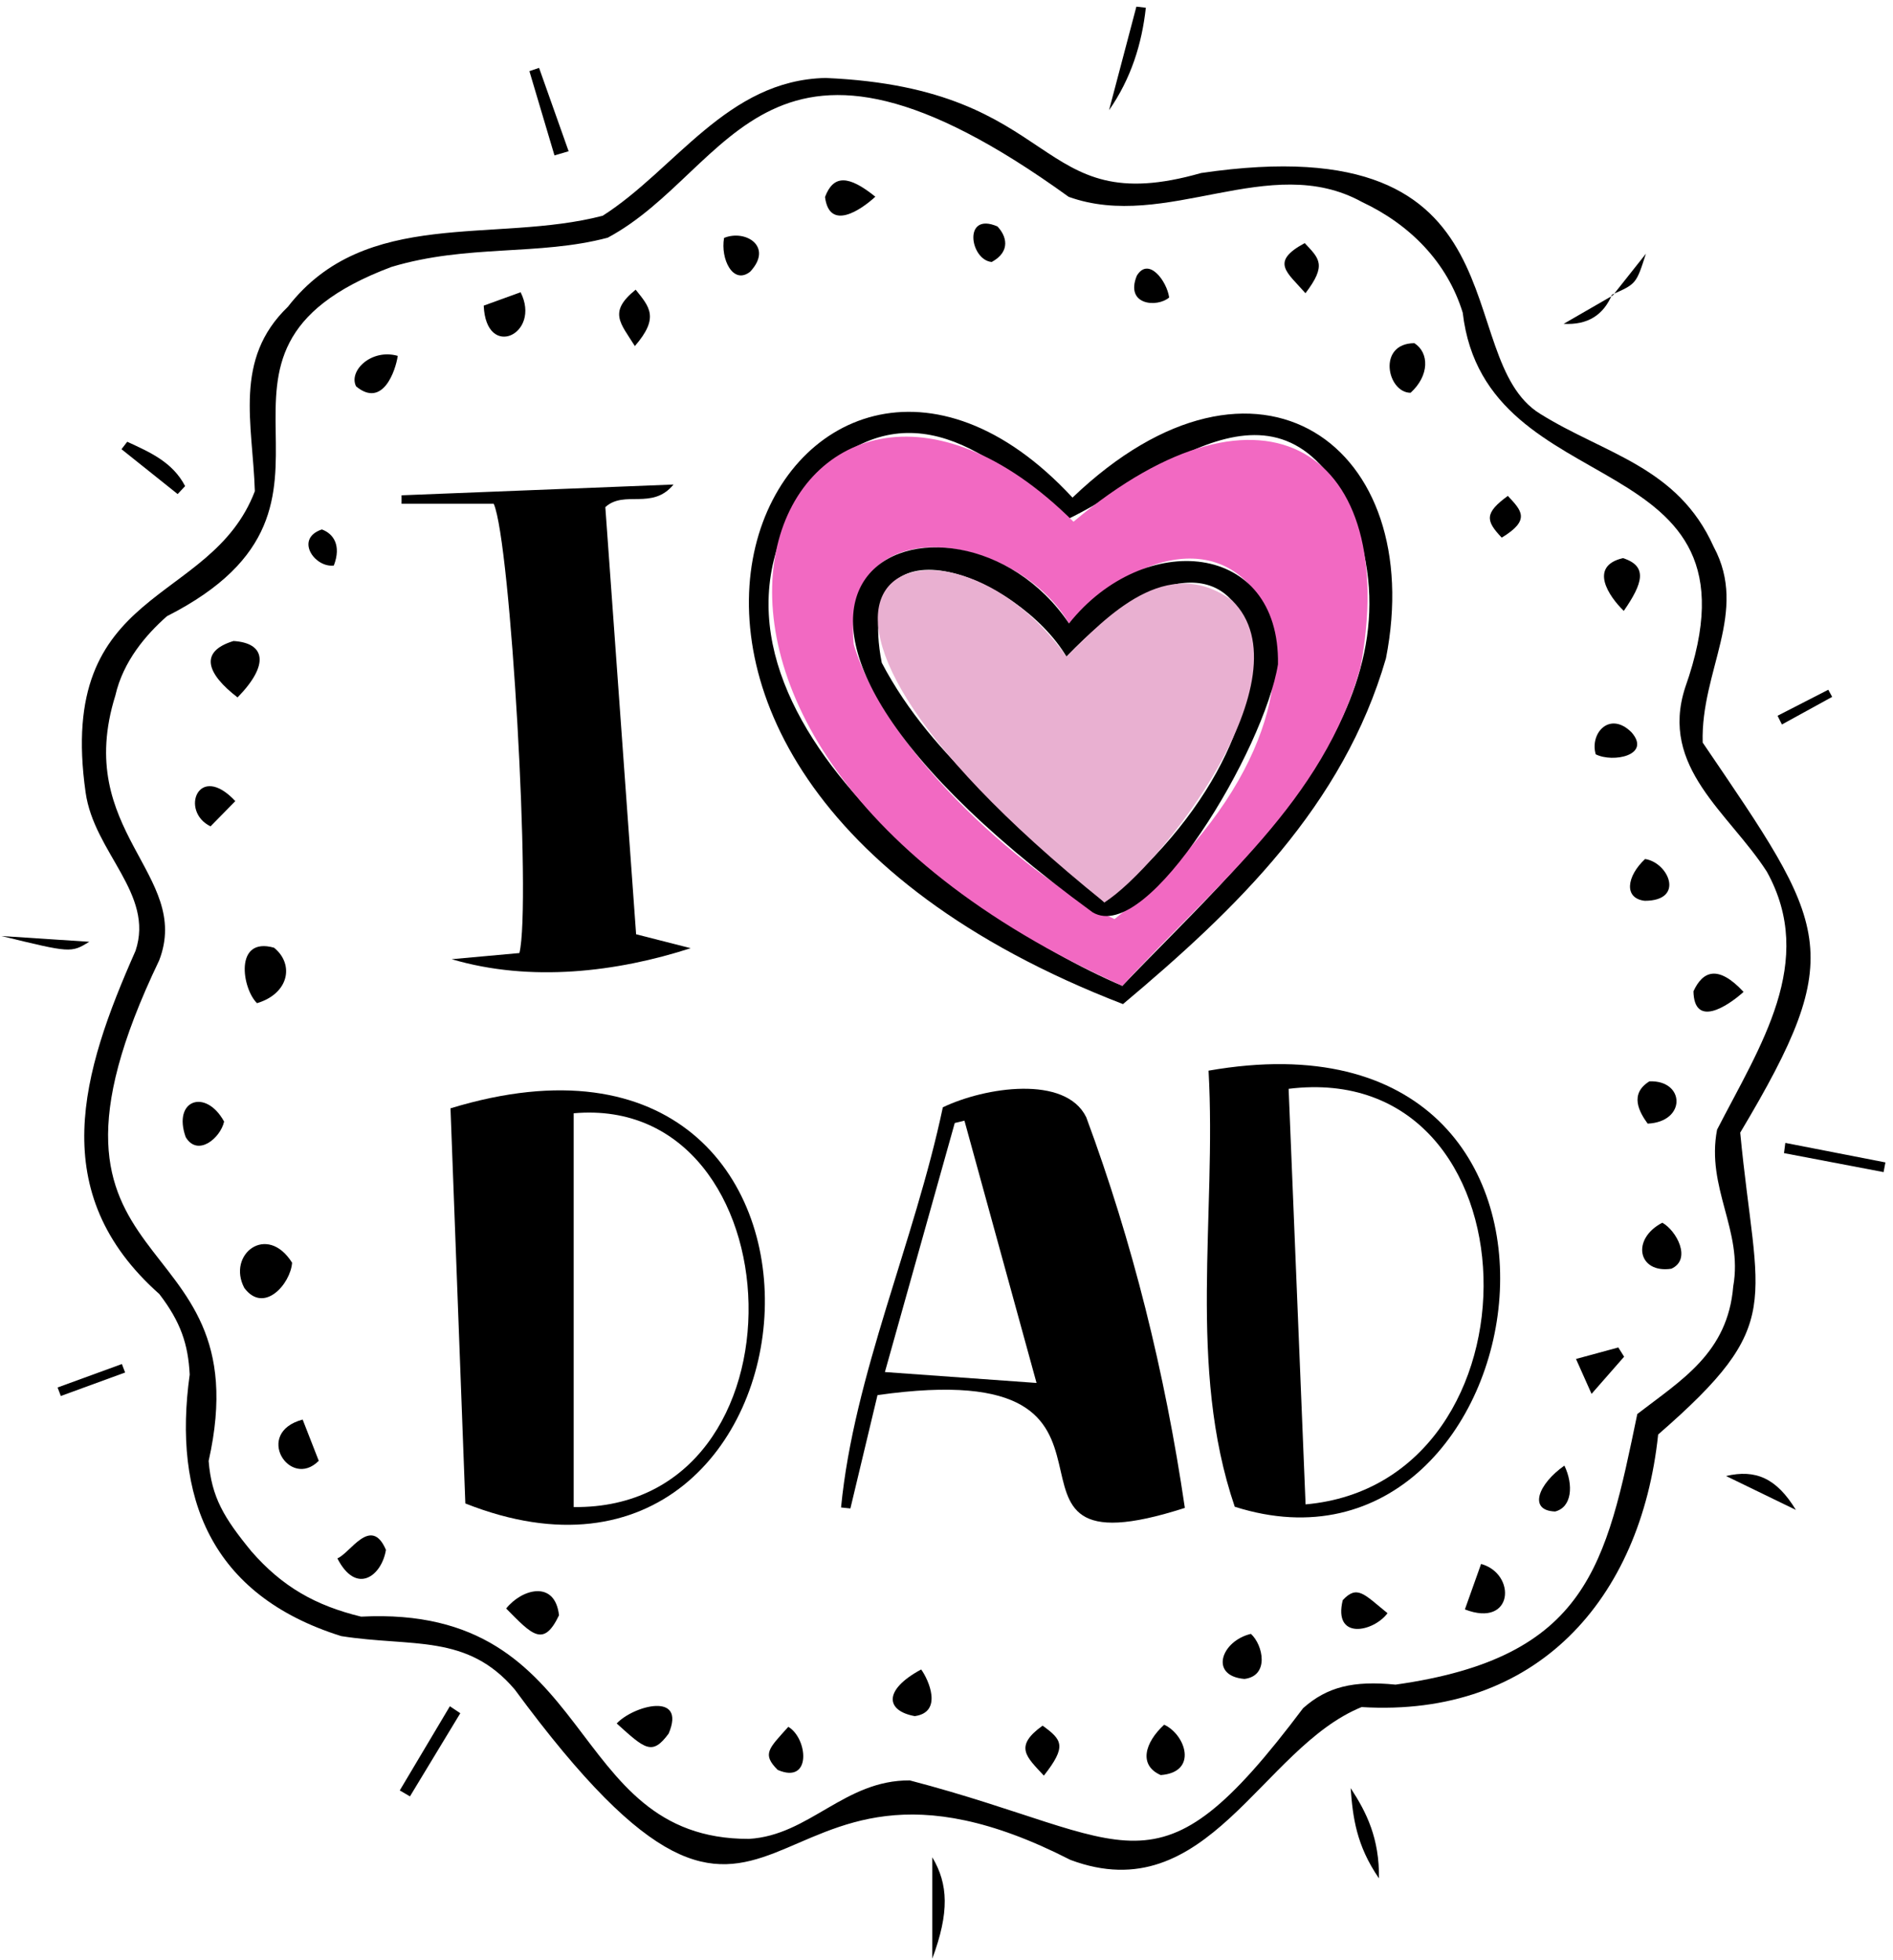 <svg width="170" height="176" viewBox="0 0 170 176" fill="none" xmlns="http://www.w3.org/2000/svg">
<path fill-rule="evenodd" clip-rule="evenodd" d="M86.612 100.623C86.322 100.693 86.031 100.762 85.741 100.832C83.662 108.243 81.583 115.654 79.468 123.193C84.064 123.523 88.411 123.836 93.086 124.172C90.878 116.141 88.745 108.382 86.612 100.623ZM84.671 99.424C88.44 97.61 95.688 96.498 97.55 100.315C101.711 111.547 104.61 123.187 106.405 135.39C85.819 142.024 106.01 121.406 78.804 125.264C77.986 128.687 77.177 132.064 76.369 135.441C76.09 135.412 75.81 135.382 75.531 135.352C76.681 123.452 82.119 111.526 84.671 99.424" fill="black"/>
<path fill-rule="evenodd" clip-rule="evenodd" d="M51.518 135.315C73.188 135.574 71.725 98.161 51.518 99.959V135.315ZM41.79 134.992C41.341 123.028 40.901 111.326 40.457 99.514C80.281 87.355 75.436 148.322 41.79 134.992Z" fill="black"/>
<path fill-rule="evenodd" clip-rule="evenodd" d="M54.361 45.533C55.272 58.168 56.193 70.946 57.125 83.887C58.78 84.308 60.403 84.722 62.026 85.136C55.426 87.272 47.663 88.221 40.563 86.124C42.61 85.939 44.656 85.753 46.645 85.572C47.723 81.254 45.863 48.645 44.339 45.232H36.061C36.062 44.979 36.062 44.725 36.062 44.472C44.021 44.157 51.98 43.841 60.486 43.504C58.569 45.837 56.084 43.966 54.361 45.533" fill="black"/>
<path fill-rule="evenodd" clip-rule="evenodd" d="M115.724 97.763C116.236 110.298 116.731 122.437 117.247 135.076C139.173 133.132 138.432 94.962 115.724 97.763V97.763ZM108.534 96.133C147.386 89.324 138.574 144.09 110.886 135.287C106.616 122.755 109.26 109.159 108.534 96.133" fill="black"/>
<path fill-rule="evenodd" clip-rule="evenodd" d="M125.326 151.259C142.638 148.822 144.225 140.497 147.037 126.962C151.037 123.881 155.159 121.462 155.652 115.5C156.547 110.478 153.198 106.644 154.201 101.43C158.084 93.874 163.153 86.356 158.671 78.267C155.264 72.968 149.001 68.918 151.338 61.727C159.243 39.394 133.419 45.724 131.36 28.078C129.961 23.53 126.597 20.148 122.314 18.137C114 13.553 104.739 20.817 95.975 17.675C68.753 -1.991 65.902 15.284 54.574 21.343C48.354 22.991 41.972 21.916 35.151 23.968C14.253 31.812 35.055 45.139 14.995 55.327C13.114 56.983 11.061 59.37 10.36 62.447C6.542 74.668 17.267 78.496 14.295 86.231C0.145 115.726 23.699 109.054 18.737 131.177C18.997 134.436 20.107 136.278 22.577 139.291C25.355 142.478 28.341 144.162 32.43 145.155C53.829 144.051 50.523 165.157 67.262 165.109C72.689 164.791 75.838 159.814 81.705 159.859C101.967 165.152 103.642 171.167 117.024 153.375C119.178 151.457 121.542 150.881 125.326 151.259V151.259ZM74.14 7.001C95.674 7.92 92.637 19.886 107.86 15.537C137.516 11.165 130.123 32.117 138.309 37.153C144.126 40.788 150.662 41.883 153.895 49.093C157.055 54.962 152.722 60.218 152.908 66.674C164.159 83.236 166.044 85.35 156.279 101.698C157.771 117.276 160.454 118.759 148.91 128.801C147.349 143.61 137.979 154.228 122.277 153.274C113.263 156.934 108.458 171.602 96.128 166.996C67.108 152.14 70.951 185.282 46.228 151.698C41.943 146.652 37.022 147.908 30.643 146.902C18.853 143.209 15.516 134.343 17.036 123.419C16.896 120.695 16.23 118.695 14.308 116.19C4.044 107.073 7.329 96.296 12.172 85.37C13.886 80.24 8.441 76.55 7.688 71.148C5.034 52.453 18.913 54.52 22.887 44.103C22.695 38.005 20.944 32.273 25.852 27.547C32.827 18.562 44.427 21.901 54.124 19.372C60.656 15.21 65.297 7.187 74.14 7.001" fill="black"/>
<path fill-rule="evenodd" clip-rule="evenodd" d="M83.726 175.858V166.763C85.163 169.18 85.264 171.711 83.726 175.858Z" fill="black"/>
<path fill-rule="evenodd" clip-rule="evenodd" d="M102.901 0.694C102.544 3.955 101.572 7.054 99.598 9.896C100.416 6.796 101.234 3.696 102.052 0.597C102.335 0.629 102.618 0.662 102.901 0.694Z" fill="black"/>
<path fill-rule="evenodd" clip-rule="evenodd" d="M49.794 13.953C49.044 11.432 48.294 8.911 47.543 6.389C47.833 6.291 48.122 6.192 48.411 6.094C49.296 8.589 50.18 11.085 51.065 13.581C50.641 13.705 50.218 13.829 49.794 13.953Z" fill="black"/>
<path fill-rule="evenodd" clip-rule="evenodd" d="M41.337 153.826C39.83 156.315 38.323 158.805 36.816 161.294C36.512 161.116 36.207 160.937 35.901 160.759C37.401 158.24 38.901 155.721 40.4 153.201C40.712 153.409 41.025 153.618 41.337 153.826Z" fill="black"/>
<path fill-rule="evenodd" clip-rule="evenodd" d="M121.295 160.549C122.744 162.762 123.879 165.069 123.838 168.655C121.793 165.688 121.486 163.136 121.295 160.549Z" fill="black"/>
<path fill-rule="evenodd" clip-rule="evenodd" d="M160.33 102.619C163.326 103.203 166.322 103.787 169.318 104.371C169.264 104.661 169.209 104.951 169.155 105.241C166.174 104.673 163.192 104.105 160.211 103.536C160.251 103.23 160.29 102.925 160.33 102.619Z" fill="black"/>
<path fill-rule="evenodd" clip-rule="evenodd" d="M15.953 44.361C14.272 43.018 12.591 41.675 10.91 40.332C11.082 40.11 11.254 39.887 11.426 39.665C13.449 40.596 15.5 41.486 16.625 43.647C16.401 43.885 16.177 44.123 15.953 44.361" fill="black"/>
<path fill-rule="evenodd" clip-rule="evenodd" d="M161.279 135.572C159.21 134.568 157.141 133.563 155.007 132.528C157.656 131.911 159.533 132.706 161.279 135.572Z" fill="black"/>
<path fill-rule="evenodd" clip-rule="evenodd" d="M0.128 84.044C2.671 84.211 5.215 84.378 8.021 84.562C6.368 85.563 6.368 85.563 0.128 84.044Z" fill="black"/>
<path fill-rule="evenodd" clip-rule="evenodd" d="M11.236 123.234C9.311 123.938 7.387 124.641 5.462 125.344C5.365 125.089 5.269 124.834 5.172 124.579C7.097 123.877 9.021 123.174 10.946 122.473C11.043 122.727 11.139 122.981 11.236 123.234Z" fill="black"/>
<path fill-rule="evenodd" clip-rule="evenodd" d="M159.632 64.267C161.151 63.488 162.67 62.709 164.189 61.93C164.305 62.143 164.421 62.358 164.537 62.572C163.032 63.397 161.528 64.224 160.023 65.05C159.893 64.788 159.762 64.528 159.632 64.267" fill="black"/>
<path fill-rule="evenodd" clip-rule="evenodd" d="M144.766 26.452C144.005 28.277 142.593 29.199 140.423 29.077C141.894 28.228 143.366 27.379 144.836 26.53L144.766 26.452Z" fill="black"/>
<path fill-rule="evenodd" clip-rule="evenodd" d="M144.836 26.53C145.662 25.489 146.487 24.447 147.81 22.78C146.942 25.489 146.942 25.489 144.766 26.452L144.836 26.53" fill="black"/>
<path fill-rule="evenodd" clip-rule="evenodd" d="M26.231 113.376C26.095 115.263 23.715 118.015 21.942 115.645C20.356 112.643 23.976 109.793 26.231 113.376" fill="black"/>
<path fill-rule="evenodd" clip-rule="evenodd" d="M21.333 62.62C18.574 60.503 17.844 58.506 20.968 57.556C23.791 57.724 24.256 59.637 21.333 62.62Z" fill="black"/>
<path fill-rule="evenodd" clip-rule="evenodd" d="M45.456 144.424C46.848 142.677 49.839 141.819 50.201 145.033C48.808 147.953 47.776 146.773 45.456 144.424Z" fill="black"/>
<path fill-rule="evenodd" clip-rule="evenodd" d="M23.082 90.073C21.734 88.769 21.007 84.069 24.613 85.094C26.455 86.594 25.945 89.216 23.082 90.073Z" fill="black"/>
<path fill-rule="evenodd" clip-rule="evenodd" d="M55.382 154.747C56.892 153.14 61.658 151.863 60.049 155.652C58.57 157.664 57.932 157.051 55.382 154.747Z" fill="black"/>
<path fill-rule="evenodd" clip-rule="evenodd" d="M149.283 109.785C150.543 110.479 151.957 113.071 150.095 113.917C147.116 114.37 146.449 111.263 149.283 109.785Z" fill="black"/>
<path fill-rule="evenodd" clip-rule="evenodd" d="M30.297 139.923C31.442 139.478 33.313 136.033 34.659 139.158C34.288 141.476 32.013 143.266 30.297 139.923" fill="black"/>
<path fill-rule="evenodd" clip-rule="evenodd" d="M126.678 35.267C124.575 35.265 123.656 30.834 127.017 30.813C128.359 31.671 128.378 33.719 126.678 35.267Z" fill="black"/>
<path fill-rule="evenodd" clip-rule="evenodd" d="M112.338 146.702C113.438 147.704 114.011 150.475 111.756 150.748C108.57 150.479 109.659 147.335 112.338 146.702Z" fill="black"/>
<path fill-rule="evenodd" clip-rule="evenodd" d="M20.126 100.704C19.793 102.196 17.748 103.898 16.676 102.098C15.486 98.749 18.478 97.704 20.126 100.704Z" fill="black"/>
<path fill-rule="evenodd" clip-rule="evenodd" d="M27.18 127.46C27.694 128.776 28.129 129.89 28.626 131.163C26.034 133.779 22.75 128.646 27.18 127.46Z" fill="black"/>
<path fill-rule="evenodd" clip-rule="evenodd" d="M82.725 149.898C83.385 150.798 84.709 153.731 82.151 154.087C79.555 153.619 79.281 151.754 82.725 149.898Z" fill="black"/>
<path fill-rule="evenodd" clip-rule="evenodd" d="M131.554 144.507C132.05 143.113 132.488 141.884 133.008 140.423C136.207 141.312 135.932 146.197 131.554 144.507Z" fill="black"/>
<path fill-rule="evenodd" clip-rule="evenodd" d="M104.548 154.857C106.488 155.758 107.604 159.129 104.236 159.38C102.23 158.494 102.802 156.465 104.548 154.857Z" fill="black"/>
<path fill-rule="evenodd" clip-rule="evenodd" d="M145.823 54.851C144.476 53.547 142.648 50.843 145.746 50.113C148.014 50.83 147.524 52.393 145.823 54.851Z" fill="black"/>
<path fill-rule="evenodd" clip-rule="evenodd" d="M147.735 77.129C149.854 77.446 151.343 80.882 147.702 80.881C145.802 80.66 146.077 78.679 147.735 77.129Z" fill="black"/>
<path fill-rule="evenodd" clip-rule="evenodd" d="M124.606 144.846C123.326 146.554 119.702 147.284 120.585 143.673C121.893 142.267 122.511 143.152 124.606 144.846Z" fill="black"/>
<path fill-rule="evenodd" clip-rule="evenodd" d="M156.581 89.06C155.091 90.402 152.141 92.289 152.081 89.005C152.915 87.179 154.298 86.606 156.581 89.06Z" fill="black"/>
<path fill-rule="evenodd" clip-rule="evenodd" d="M78.609 17.662C77.335 18.837 74.487 20.796 74.091 17.689C74.852 15.661 76.224 15.739 78.609 17.662Z" fill="black"/>
<path fill-rule="evenodd" clip-rule="evenodd" d="M57.013 31.073C55.718 28.997 54.594 28.023 57.085 26.01C58.331 27.564 59.232 28.512 57.013 31.073Z" fill="black"/>
<path fill-rule="evenodd" clip-rule="evenodd" d="M93.743 159.43C92.185 157.743 91.018 156.819 93.629 154.943C95.399 156.218 95.815 156.792 93.743 159.43Z" fill="black"/>
<path fill-rule="evenodd" clip-rule="evenodd" d="M70.794 155.048C72.549 156.087 72.919 160.252 69.837 158.915C68.411 157.482 69.032 157.012 70.794 155.048Z" fill="black"/>
<path fill-rule="evenodd" clip-rule="evenodd" d="M35.72 31.953C35.532 33.266 34.376 36.689 31.977 34.689C31.28 33.304 33.342 31.28 35.72 31.953" fill="black"/>
<path fill-rule="evenodd" clip-rule="evenodd" d="M147.968 100.889C147.218 99.862 146.293 98.224 148.125 97.091C151.32 96.969 151.47 100.721 147.968 100.889Z" fill="black"/>
<path fill-rule="evenodd" clip-rule="evenodd" d="M43.44 27.442C44.51 27.054 45.594 26.66 46.752 26.24C48.641 29.991 43.65 32.368 43.44 27.442Z" fill="black"/>
<path fill-rule="evenodd" clip-rule="evenodd" d="M117.236 26.328C115.596 24.445 114.016 23.531 117.169 21.828C118.465 23.211 119.182 23.774 117.236 26.328Z" fill="black"/>
<path fill-rule="evenodd" clip-rule="evenodd" d="M65.024 21.363C66.953 20.573 69.476 22.14 67.366 24.398C65.83 25.608 64.689 23.256 65.024 21.363Z" fill="black"/>
<path fill-rule="evenodd" clip-rule="evenodd" d="M21.132 71.93C20.173 72.906 19.54 73.551 18.906 74.197C16.132 72.847 17.814 68.382 21.132 71.93Z" fill="black"/>
<path fill-rule="evenodd" clip-rule="evenodd" d="M140.49 131.594C141.327 133.334 141.163 135.339 139.657 135.714C137.199 135.632 138.153 133.226 140.49 131.594Z" fill="black"/>
<path fill-rule="evenodd" clip-rule="evenodd" d="M143.303 67.729C142.752 65.836 144.558 63.805 146.517 65.752C148.325 67.816 144.857 68.511 143.303 67.729Z" fill="black"/>
<path fill-rule="evenodd" clip-rule="evenodd" d="M89.062 23.523C87.11 23.354 86.447 18.988 89.569 20.329C90.375 21.163 90.812 22.565 89.062 23.523Z" fill="black"/>
<path fill-rule="evenodd" clip-rule="evenodd" d="M142.929 125.152C142.358 123.871 142.031 123.137 141.532 122.018C142.975 121.626 144.154 121.305 145.332 120.985C145.506 121.262 145.679 121.539 145.853 121.816C144.98 122.813 144.107 123.809 142.929 125.152Z" fill="black"/>
<path fill-rule="evenodd" clip-rule="evenodd" d="M134.862 48.274C133.409 46.749 133.306 46.064 135.41 44.526C136.635 45.833 137.489 46.684 134.862 48.274Z" fill="black"/>
<path fill-rule="evenodd" clip-rule="evenodd" d="M104.996 26.712C103.932 27.635 101.007 27.421 102.091 24.756C103.139 23.016 104.793 25.236 104.996 26.712Z" fill="black"/>
<path fill-rule="evenodd" clip-rule="evenodd" d="M29.979 50.779C28.253 50.993 26.436 48.373 28.904 47.538C29.938 47.914 30.675 48.962 29.979 50.779Z" fill="black"/>
<path fill-rule="evenodd" clip-rule="evenodd" d="M100.79 88.517C111.507 77.292 127.909 63.432 121.56 46.549C115.087 31.608 103.707 43.026 95.574 46.76C88.959 40.428 81.377 34.856 73.319 42.787C58.34 61.542 86.144 82.289 100.79 88.517ZM96.315 44.679C112.926 28.803 128.194 40.076 124.466 59.107C120.635 72.35 111.037 81.607 100.849 90.156C43.75 68.11 71.435 17.82 96.315 44.679" fill="black"/>
<path fill-rule="evenodd" clip-rule="evenodd" d="M96 55.979C91.271 47.873 75.477 45.222 76.671 57.859C79.647 67.833 92.817 79.175 100.09 82.525C125.761 62.098 112.299 39.157 96 55.979ZM100.79 88.517C49.169 65.302 70.953 21.532 96.406 46.843C113.662 32.361 125.76 40.653 122.187 59.874C118.873 71.925 109.216 79.347 100.79 88.517Z" fill="#F269C2"/>
<path fill-rule="evenodd" clip-rule="evenodd" d="M99.182 81.023C120.427 63.809 113.223 40.794 95.772 58.955C91.496 51.728 76.471 45.57 79.186 59.508C83.804 68.308 91.812 73.796 99.182 81.023ZM96 55.98C102.753 47.513 114.955 48.559 114.768 59.646C113.559 67.205 103.12 84.891 98.125 81.917C56.918 51.833 85.705 40.675 96 55.98" fill="black"/>
<path fill-rule="evenodd" clip-rule="evenodd" d="M99.182 81.023C62.087 51.15 84.955 43.562 95.772 58.955C99.399 55.353 104.766 49.652 110.65 53.913C117.626 60.732 104.158 77.895 99.182 81.023Z" fill="#E9B0D1"/>
</svg>
